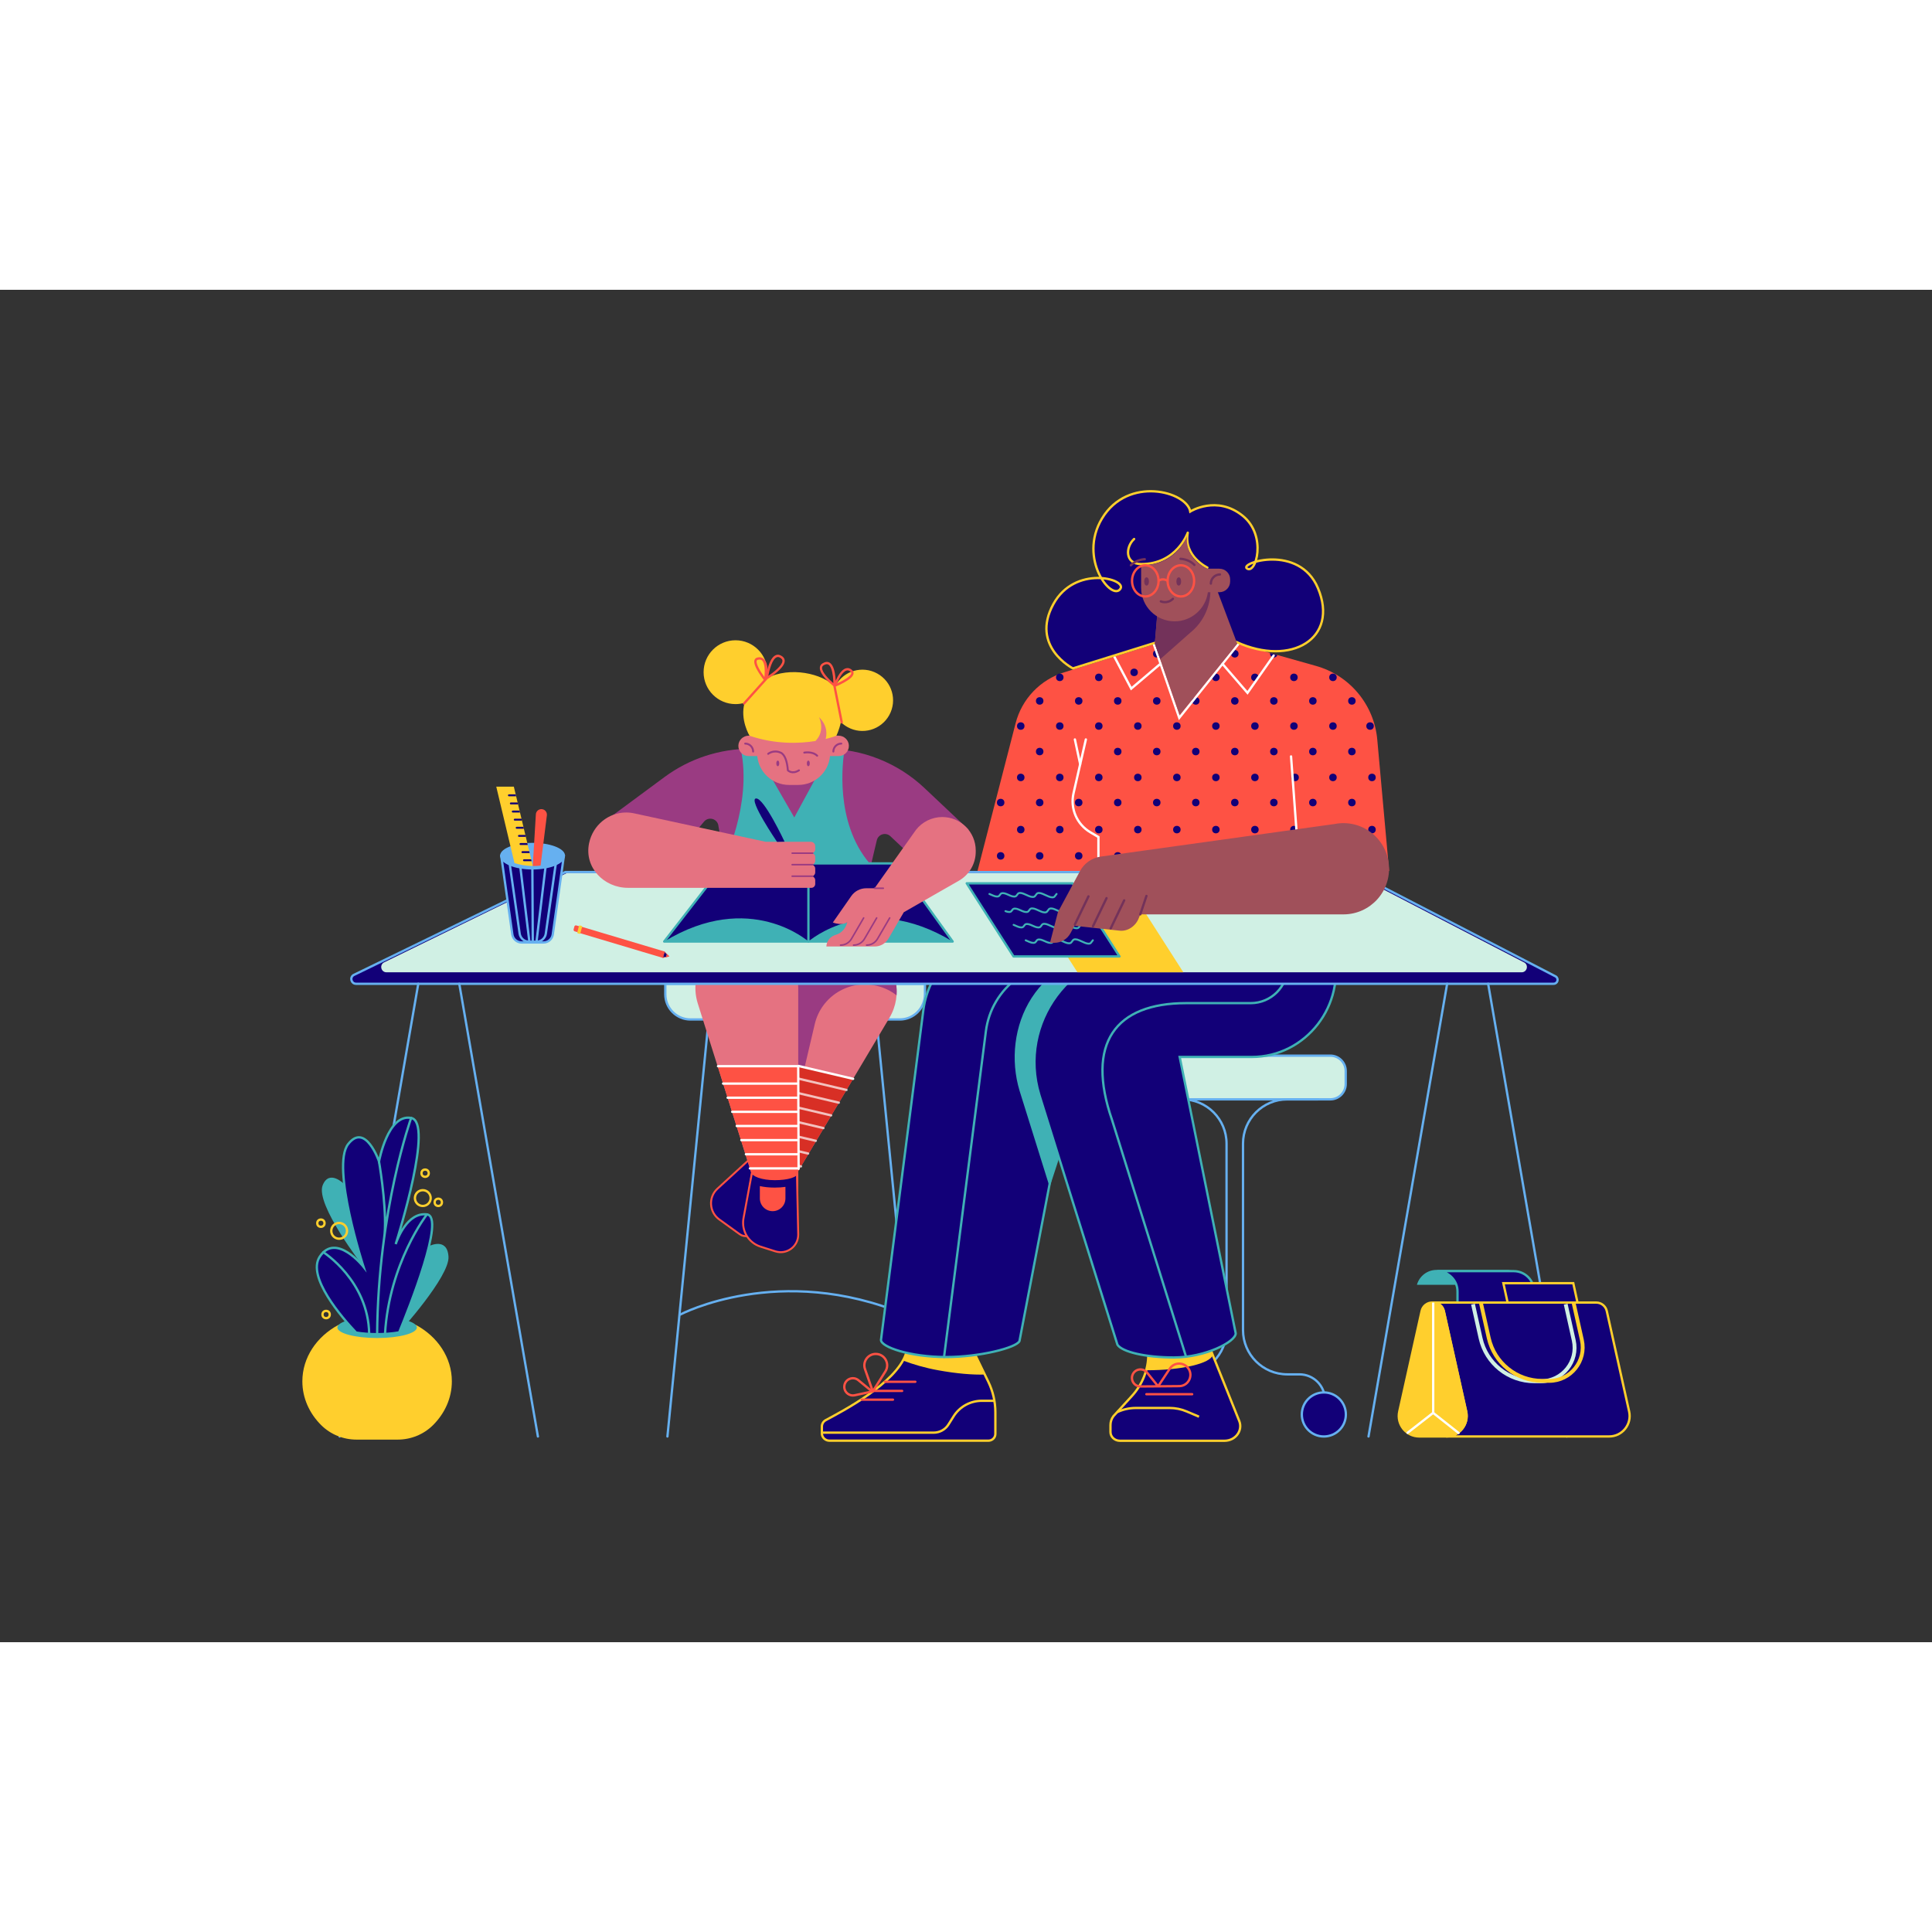 <svg xmlns="http://www.w3.org/2000/svg"   viewBox="0 0 5000 3500" width="288" height="288"><rect x="0" y="0" width="5000" height="3500" fill="#333333" stroke="none"/><line x1="1834" x2="1727.3" y1="1888.4" y2="2967.6" fill="none" stroke="#66b0f0" stroke-linecap="round" stroke-miterlimit="10" stroke-width="6" class="colorStroke66b0f0 svgStroke"/><line x1="2268.3" x2="2375" y1="1888.4" y2="2967.6" fill="none" stroke="#66b0f0" stroke-linecap="round" stroke-miterlimit="10" stroke-width="6" class="colorStroke66b0f0 svgStroke"/><path fill="none" stroke="#66b0f0" stroke-linecap="round" stroke-miterlimit="10" stroke-width="6" d="M1760.6,2652c0,0,257-135.7,582,0" class="colorStroke66b0f0 svgStroke"/><path fill="#d0f0e4" stroke="#66b0f0" stroke-linejoin="round" stroke-miterlimit="10" stroke-width="6" d="M2328.6,1888.4H1787c-36,0-65.2-29.2-65.2-65.2V1796h672v27.1C2393.8,1859.2,2364.6,1888.4,2328.6,1888.4z" class="colord0f0e4 svgShape colorStroke66b0f0 svgStroke"/><path fill="none" stroke="#9a3b82" stroke-linecap="round" stroke-miterlimit="10" stroke-width="3" d="M1943.7,2282.1l-19.8,22.3c-12.1,13.7-10.9,34.6,2.8,46.7c6.8,6.1,15.5,8.8,23.9,8.3     c8.5-0.5,16.7-4.2,22.8-11.1l21-23.6c0-0.1,0.1-6.1,0.1-6.2c-9.4-5.1-20.4-6.9-31.3-16.6      C1955.8,2295.3,1949.2,2288.6,1943.7,2282.1z" class="colorStroke9a3b82 svgStroke"/><path fill="#120078" stroke="#fe5244" stroke-miterlimit="10" stroke-width="5" d="M1856.8,2326.3l95.5-87.5l111.1,39.8l-110.2,158.7c-8.8,12.7-26.4,15.7-39,6.7l-52.9-38.2      C1835.1,2386.7,1832.8,2348.2,1856.8,2326.3z" class="colorfff svgShape colorStrokefe5244 svgStroke"/><path fill="#e57281" d="M2317.9,1789.7c6.3,30.8,1.8,64.3-16,94.3l-234.8,394.5l0,0l0,0c-2.2,8.9-30.5,10.3-63.1,2.6      c-32.7-7.7-57.4-21.4-55.3-30.3l109.3-465.1c16.8-71.5,88.4-115.9,160-99.1C2271.4,1699.2,2308,1741.2,2317.9,1789.7z" class="colore57281 svgShape"/><path fill="#9a3b82" d="M2320.3,1825.9c-14.6-11.5-32-20.1-51.7-24.7c-71.5-16.8-143.1,27.5-160,99.1l-90.2,383.8      c-4.7-0.7-9.5-1.7-14.5-2.9c-32.7-7.7-57.4-21.4-55.3-30.3l109.3-465.1c16.8-71.5,88.4-115.9,160-99.1      c53.4,12.6,90,54.6,100,103.1C2320.4,1801.5,2321.2,1813.7,2320.3,1825.9z" class="color9a3b82 svgShape"/><path fill="#d82f25" d="M2008.8,1995.2l-60.1,255.6c-2.1,8.9,22.6,22.7,55.3,30.3c32.7,7.7,61,6.3,63.1-2.6l0,0l140.8-236.5      L2008.8,1995.2z" class="colord82f25 svgShape"/><line x1="2207.9" x2="2008.8" y1="2042" y2="1995.2" fill="none" stroke="#ffffff" stroke-linecap="round" stroke-miterlimit="10" stroke-width="6" class="colorStrokefff svgStroke"/><line x1="2002.1" x2="2190.8" y1="2026.4" y2="2070.8" fill="none" stroke="#ffffff" stroke-linecap="round" stroke-miterlimit="10" stroke-width="6" opacity=".7" class="colorStrokefff svgStroke"/><line x1="1993.7" x2="2170.9" y1="2062" y2="2103.7" fill="none" stroke="#ffffff" stroke-linecap="round" stroke-miterlimit="10" stroke-width="6" opacity=".7" class="colorStrokefff svgStroke"/><line x1="1985.3" x2="2151" y1="2097.7" y2="2136.6" fill="none" stroke="#ffffff" stroke-linecap="round" stroke-miterlimit="10" stroke-width="6" opacity=".7" class="colorStrokefff svgStroke"/><line x1="1977" x2="2131.1" y1="2133.3" y2="2169.5" fill="none" stroke="#ffffff" stroke-linecap="round" stroke-miterlimit="10" stroke-width="6" opacity=".7" class="colorStrokefff svgStroke"/><line x1="1968.6" x2="2111.3" y1="2168.9" y2="2202.4" fill="none" stroke="#ffffff" stroke-linecap="round" stroke-miterlimit="10" stroke-width="6" opacity=".7" class="colorStrokefff svgStroke"/><line x1="1960.2" x2="2091.4" y1="2204.5" y2="2235.3" fill="none" stroke="#ffffff" stroke-linecap="round" stroke-miterlimit="10" stroke-width="6" opacity=".7" class="colorStrokefff svgStroke"/><line x1="1951.8" x2="2073" y1="2240.1" y2="2268.6" fill="none" stroke="#ffffff" stroke-linecap="round" stroke-miterlimit="10" stroke-width="6" opacity=".7" class="colorStrokefff svgStroke"/><g fill="#000000" class="color000 svgShape"><path fill="#e57281" d="M2065.8,2445.3v-638.2c0-73.5-59.6-133-133-133h0c-89.9,0-153.9,87.2-126.9,173l138.3,437.8l-20.2,119.1     c-5.3,31.8,13.6,62.7,44.3,72.4l38.4,12.2C2035.9,2497.8,2065.8,2476,2065.8,2445.3z" class="colore57281 svgShape"/><path fill="#fe5244" d="M2065.8,2012.3v272.6c0,9.2-27.2,16.9-60.8,16.9c-33.5,0-60.8-7.8-60.8-17v0l-85.9-272.5H2065.8z" class="colorfe5244 svgShape"/><polyline fill="none" stroke="#fff" stroke-linecap="round" stroke-miterlimit="10" stroke-width="6" points="1858.2 2009.3 2065.8 2009.3 2066.8 2274.9"/><path fill="#120078" stroke="#fe5244" stroke-miterlimit="10" stroke-width="5" d="M1924,2403.9c-5.3,31.8,13.6,62.7,44.3,72.4l38.4,12.2c29.2,9.3,59.1-12.5,59.1-43.2l-3.4-160.4     c0,9.2-23.8,16.9-57.3,16.9c-33.5,0-58.5-10.1-58.6-19.3L1924,2403.9z" class="colorfff svgShape colorStrokefe5244 svgStroke"/><path fill="#fe5244" d="M2032.7,2321.6v29.8c0,18.3-14.8,33.1-33.1,33.1c-9.1,0-17.4-3.7-23.4-9.7c-6-6-9.7-14.3-9.7-23.4v-31.6     c0-0.1,0-0.1,0-0.2c10.5,2.4,23.9,3.9,38.4,3.9C2015,2323.5,2024.4,2322.8,2032.7,2321.6z" class="colorfe5244 svgShape"/><line x1="2062.7" x2="1871.3" y1="2054.3" y2="2054.3" fill="none" stroke="#ffffff" stroke-linecap="round" stroke-miterlimit="10" stroke-width="6" class="colorStrokefff svgStroke"/><line x1="2062.7" x2="1883.1" y1="2090.9" y2="2090.9" fill="none" stroke="#ffffff" stroke-linecap="round" stroke-miterlimit="10" stroke-width="6" class="colorStrokefff svgStroke"/><line x1="2062.7" x2="1894.9" y1="2127.4" y2="2127.4" fill="none" stroke="#ffffff" stroke-linecap="round" stroke-miterlimit="10" stroke-width="6" class="colorStrokefff svgStroke"/><line x1="2062.7" x2="1906.7" y1="2164" y2="2164" fill="none" stroke="#ffffff" stroke-linecap="round" stroke-miterlimit="10" stroke-width="6" class="colorStrokefff svgStroke"/><line x1="2062.7" x2="1918.6" y1="2200.6" y2="2200.6" fill="none" stroke="#ffffff" stroke-linecap="round" stroke-miterlimit="10" stroke-width="6" class="colorStrokefff svgStroke"/><line x1="2062.7" x2="1930.4" y1="2237.2" y2="2237.2" fill="none" stroke="#ffffff" stroke-linecap="round" stroke-miterlimit="10" stroke-width="6" class="colorStrokefff svgStroke"/><line x1="2062.7" x2="1940.7" y1="2273.8" y2="2273.8" fill="none" stroke="#ffffff" stroke-linecap="round" stroke-miterlimit="10" stroke-width="6" class="colorStrokefff svgStroke"/></g><g fill="#000000" class="color000 svgShape"><path fill="none" stroke="#66b0f0" stroke-linecap="round" stroke-miterlimit="10" stroke-width="6" d="M2979.8,2095.1h79.9c63.3,0,114.6,51.3,114.6,114.6v482.5c0,63.3-51.3,114.6-114.6,114.6h-31.4     c-36.5,0-66.1,29.6-66.1,66.1" class="colorStroke66b0f0 svgStroke"/><circle cx="2965.2" cy="2910.6" r="57" fill="#120078" stroke="#66b0f0" stroke-linejoin="round" stroke-miterlimit="10" stroke-width="6" class="colorfff svgShape colorStroke66b0f0 svgStroke"/><path fill="#d0f0e4" stroke="#66b0f0" stroke-linejoin="round" stroke-miterlimit="10" stroke-width="6" d="M2954,2095.1h488.9c22,0,39.8-17.8,39.8-39.8v-33.5c0-22-17.8-39.8-39.8-39.8H2954    c-25.3,0-45.8,20.5-45.8,45.8v21.4C2908.2,2074.6,2928.7,2095.1,2954,2095.1z" class="colord0f0e4 svgShape colorStroke66b0f0 svgStroke"/><g fill="#000000" class="color000 svgShape"><path fill="none" stroke="#66b0f0" stroke-linecap="round" stroke-miterlimit="10" stroke-width="6" d="M3411.4,2095.1h-79.9c-63.3,0-114.6,51.3-114.6,114.6v482.5c0,63.3,51.3,114.6,114.6,114.6h31.4     c36.5,0,66.1,29.6,66.1,66.1" class="colorStroke66b0f0 svgStroke"/><circle cx="3426.1" cy="2910.6" r="57" fill="#120078" stroke="#66b0f0" stroke-linejoin="round" stroke-miterlimit="10" stroke-width="6" class="colorfff svgShape colorStroke66b0f0 svgStroke"/></g><g fill="#000000" class="color000 svgShape"><path fill="#120078" stroke="#ffcf2d" stroke-miterlimit="10" stroke-width="6" d="M2521.6,2752l36,73.7c12.1,24.8,18.4,51.9,18.4,79.3v55.9c0,9.7-8.1,17.6-18.1,17.6h-411.2       c-10.9,0-19.7-8.6-19.7-19.2v-17.3c0-7,3.9-13.4,10.2-16.8c42.7-22.9,180.6-94.5,207.3-171L2521.6,2752z" class="colorfff svgShape colorStrokeffcf2d svgStroke"/><path fill="#120078" stroke="#ffcf2d" stroke-miterlimit="10" stroke-width="6" d="M2573.5,2875.2h-32.2c-29.8,0-57.5,15.1-73.1,39.8l-13.7,21.8c-8.2,13-22.7,20.9-38.3,20.9h-289" class="colorfff svgShape colorStrokeffcf2d svgStroke"/><path fill="#ffcf2d" d="M2548.6,2807.3c-30.9,1-71.9-2.2-121.4-11.2c-32.5-5.9-63.4-14.9-90.3-25c3.1-5.6,5.6-11.2,7.6-16.8       l177.1-2.3L2548.6,2807.3z" class="colorffcf2d svgShape"/><path fill="none" stroke="#fe5244" stroke-linecap="round" stroke-linejoin="round" stroke-miterlimit="10" stroke-width="6" d="M2258.8 2850.9l32.6-51.7c12.2-19.3-1.3-44.6-24.1-45.2l0 0c-20.6-.6-35.5 19.7-28.7 39.2L2258.8 2850.9zM2257 2851.2l-35.6-29.3c-13.3-10.9-33.5-3.3-36.1 13.8l0 0c-2.4 15.4 11.4 28.4 26.6 25.2L2257 2851.2z" class="colorStrokefe5244 svgStroke"/><line x1="2253.8" x2="2334.7" y1="2849.7" y2="2849.7" fill="none" stroke="#fe5244" stroke-linecap="round" stroke-linejoin="round" stroke-miterlimit="10" stroke-width="6" class="colorStrokefe5244 svgStroke"/><line x1="2230.2" x2="2311" y1="2872.3" y2="2872.3" fill="none" stroke="#fe5244" stroke-linecap="round" stroke-linejoin="round" stroke-miterlimit="10" stroke-width="6" class="colorStrokefe5244 svgStroke"/><line x1="2290.1" x2="2368.9" y1="2826" y2="2826" fill="none" stroke="#fe5244" stroke-linecap="round" stroke-linejoin="round" stroke-miterlimit="10" stroke-width="6" class="colorStrokefe5244 svgStroke"/><path fill="#120078" stroke="#3fb1b5" stroke-linecap="round" stroke-miterlimit="10" stroke-width="6" d="M3002.3,1721.3l-185.5,70.2l-178.4,929.1c-7.2,17-101.8,41.4-190.1,41.4c-93,0-168.3-25.9-168.3-44.2     l109.6-853.4c14.3-112.6,110.1-197.1,223.7-197.1h385.5l1.8,53.9L3002.3,1721.3z" class="colorfff svgShape colorStroke3fb1b5 svgStroke"/><path fill="none" stroke="#3fb1b5" stroke-linecap="round" stroke-miterlimit="10" stroke-width="6" d="M2443.2,2761.8l108.2-842.5c14.1-111.2,114.9-196.6,280.8-196.6" class="colorStroke3fb1b5 svgStroke"/><path fill="#3fb1b5" d="M2916.2,1711.3L2716.5,2322l-77.8-248.8C2590.7,1914.1,2677.2,1711.3,2916.2,1711.3z" class="color3fb1b5 svgShape"/><g fill="#000000" class="color000 svgShape"><path fill="#120078" stroke="#ffcf2d" stroke-miterlimit="10" stroke-width="6" d="M3135.2,2748.3l71.9,179.1c10,24.8-9.7,51.3-38.1,51.3h-270.8c-13.4,0-24.3-10.1-24.3-22.7v-18       c0-8.2,2.6-16.1,7.6-22.9l47.5-51.9c27.7-30.2,42.9-68.7,42.9-108.4v-0.5L3135.2,2748.3z" class="colorfff svgShape colorStrokeffcf2d svgStroke"/><path fill="#120078" stroke="#ffcf2d" stroke-miterlimit="10" stroke-width="6" d="M2891.5,2904.5c15-7,31.5-10.7,48.3-10.7h86.9c15.4,0,30.6,3.1,44.6,9.1l31.8,13.5" class="colorfff svgShape colorStrokeffcf2d svgStroke"/><path fill="#ffcf2d" d="M3138.6,2756.5c-5.6,22.1-79.9,39.7-170.7,39.7h-1.5c3.7-13.5,5.6-27.4,5.6-41.5v-0.5l163.3-5.9       L3138.6,2756.5z" class="colorffcf2d svgShape"/><g fill="#000000" class="color000 svgShape"><path fill="none" stroke="#fe5244" stroke-linejoin="round" stroke-miterlimit="10" stroke-width="6" d="M2997.2 2837.8l54.7-.5c22.6-.3 36.3-25 24.6-44.3l0 0c-10.6-17.5-35.4-18.9-47.9-2.7L2997.2 2837.8zM2997.2 2837.8l-28.6-35.5c-10.7-13.3-31.8-9.9-37.7 6.1v0c-5.4 14.4 5.3 29.8 20.7 29.7L2997.2 2837.8z" class="colorStrokefe5244 svgStroke"/></g><line x1="2966.8" x2="3085.3" y1="2858.2" y2="2858.2" fill="none" stroke="#fe5244" stroke-linecap="round" stroke-linejoin="round" stroke-miterlimit="10" stroke-width="6" class="colorStrokefe5244 svgStroke"/><g fill="#000000" class="color000 svgShape"><path fill="#120078" stroke="#3fb1b5" stroke-linecap="round" stroke-miterlimit="10" stroke-width="6" d="M3198,2700.7c0,21.7-78.4,62.4-160.2,62.4c-73.5,0-134.4-14.6-145.9-33.1l-202.2-646.8      c-56.1-185.7,82.9-372.9,276.8-372.9h33.2l-4.7-166.8h415.2l40.9,169.7c33,137-70.8,272.2-211.7,272.2h-186.4L3198,2700.7z" class="colorfff svgShape colorStroke3fb1b5 svgStroke"/><path fill="none" stroke="#3fb1b5" stroke-linecap="round" stroke-miterlimit="10" stroke-width="6" d="M3069.1,2760L2878,2148.6c-68.7-198.5,8.4-302.5,191.7-302.5h167.1c52.9,0,95.8-42.9,95.8-95.8v-206.4" class="colorStroke3fb1b5 svgStroke"/></g></g></g></g><g fill="#000000" class="color000 svgShape"><path fill="#120078" stroke="#66b0f0" stroke-linejoin="round" stroke-miterlimit="10" stroke-width="6" d="M4020.7,1796H921.4c-12.2,0-16.8-16-6.5-22.5l548-266.6h2041l522.4,270.2   C4034.9,1782.8,4030.9,1796,4020.7,1796z" class="colorfff svgShape colorStroke66b0f0 svgStroke"/><path fill="#d0f0e4" d="M3938,1766.3H1000.2c-13.6,0-18.8-17.9-7.2-25.2l472.9-231.2h2033.3l446.3,231.4   C3956.7,1748.7,3951.5,1766.3,3938,1766.3z" class="colord0f0e4 svgShape"/><line x1="1082.5" x2="879" y1="1796" y2="2967.6" fill="none" stroke="#66b0f0" stroke-linecap="round" stroke-miterlimit="10" stroke-width="6" class="colorStroke66b0f0 svgStroke"/><line x1="1188.6" x2="1392.1" y1="1796" y2="2967.6" fill="none" stroke="#66b0f0" stroke-linecap="round" stroke-miterlimit="10" stroke-width="6" class="colorStroke66b0f0 svgStroke"/><g fill="#000000" class="color000 svgShape"><line x1="3745.2" x2="3541.7" y1="1796" y2="2967.6" fill="none" stroke="#66b0f0" stroke-linecap="round" stroke-miterlimit="10" stroke-width="6" class="colorStroke66b0f0 svgStroke"/><line x1="3851.3" x2="4054.8" y1="1796" y2="2967.6" fill="none" stroke="#66b0f0" stroke-linecap="round" stroke-miterlimit="10" stroke-width="6" class="colorStroke66b0f0 svgStroke"/></g></g><g fill="#000000" class="color000 svgShape"><path fill="#120078" stroke="#66b0f0" stroke-linejoin="round" stroke-miterlimit="10" stroke-width="6" d="M1459.4,1464.2l-28.8,203.9c-1.7,12.1-12,21-24.2,21h-56.3c-12.2,0-22.5-9-24.2-21l-28.8-203.9   c0,18.3,36.3,33.1,81.1,33.1C1423.1,1497.3,1459.4,1482.4,1459.4,1464.2z" class="colorfff svgShape colorStroke66b0f0 svgStroke"/><path fill="#66b0f0" d="M1441.3,1486l-25.7,180.5c-1.9,13.5-13.6,23.6-27.2,23.6h-19.3c-13.6,0-25.3-10.1-27.2-23.6l-25.7-180    c2,0.9,4.2,1.7,6.4,2.5l25.2,176.7c1.4,9.7,9.2,17.2,18.8,18.3c0.8,0.1,1.6,0.2,2.5,0.2h19.3c1.2,0,2.4-0.1,3.5-0.3    c9.1-1.5,16.4-8.8,17.7-18.2l25.2-177.1C1437.2,1487.8,1439.3,1486.9,1441.3,1486z" class="color66b0f0 svgShape"/><path fill="#66b0f0" d="M1414.8 1494l-22.9 189.9-.3 2.6c-.2 1.5-1.5 2.6-3 2.6-.1 0-.2 0-.4 0-1.7-.2-2.8-1.7-2.6-3.3l.2-1.6 22.8-189.1C1410.8 1494.7 1412.8 1494.3 1414.8 1494zM1370.3 1689.1c-.1 0-.2 0-.4 0-1.5 0-2.8-1.1-3-2.6l-.3-2.5-22.9-189.6c2 .4 4.1.7 6.2 1l22.8 188.8.2 1.6C1373.1 1687.4 1371.9 1688.9 1370.3 1689.1z" class="color66b0f0 svgShape"/><path fill="#66b0f0" d="M1462.3,1464.2c0,8.4-7.9,16-20.9,21.9c-2,0.9-4.2,1.8-6.4,2.6c-6,2.1-12.7,4-20.1,5.4    c-2,0.4-4.1,0.7-6.2,1.1c-8.7,1.3-18.2,2.1-28.1,2.2c-0.8,0-1.5,0-2.3,0c-1.1,0-2.2,0-3.3,0c-8.8-0.1-17.2-0.8-25-1.9    c-2.1-0.3-4.1-0.6-6.2-1c-7.7-1.4-14.8-3.2-21.1-5.4c-2.2-0.8-4.4-1.6-6.4-2.5c-13.7-5.9-22-13.7-22-22.3c0-0.7,0.1-1.4,0.2-2.1    c2.8-17.3,39.2-30.9,83.8-30.9c44.6,0,81.1,13.7,83.8,30.9C1462.2,1462.8,1462.3,1463.5,1462.3,1464.2z" class="color66b0f0 svgShape"/><path fill="#66b0f0" d="M1381.8,1683.5c0,0.2,0,0.5-0.1,0.7c-0.3,1.3-1.5,2.3-2.9,2.3h0c-1.4,0-2.6-1-2.9-2.3    c-0.1-0.2-0.1-0.4-0.1-0.6l-1-185.2c0-0.4,0.1-0.7,0.2-1.1c1.1,0,2.2,0,3.3,0c0.8,0,1.6,0,2.3,0c0.1,0.3,0.2,0.6,0.2,1    L1381.8,1683.5z" class="color66b0f0 svgShape"/><path fill="#ffcf2d" d="M1378.8,1491.2c-17.8-0.5-34.1-3.2-47.3-7.5l-47.2-197.9h45.5L1378.8,1491.2z" class="colorffcf2d svgShape"/><path fill="#120078" d="M1335.7 1310.8h-18.6c-1.4 0-2.5-1.1-2.5-2.5 0-1.4 1.1-2.5 2.5-2.5h17.4L1335.7 1310.8zM1340.7 1331.8h-18.6c-1.4 0-2.5-1.1-2.5-2.5 0-1.4 1.1-2.5 2.5-2.5h17.4L1340.7 1331.8zM1345.7 1352.8h-18.6c-1.4 0-2.5-1.1-2.5-2.5 0-1.4 1.1-2.5 2.5-2.5h17.4L1345.7 1352.8zM1350.8 1373.8h-18.6c-1.4 0-2.5-1.1-2.5-2.5 0-1.4 1.1-2.5 2.5-2.5h17.4L1350.8 1373.8zM1355.8 1394.8h-18.6c-1.4 0-2.5-1.1-2.5-2.5 0-1.4 1.1-2.5 2.5-2.5h17.4L1355.8 1394.8zM1360.8 1415.8h-17.7c-1.4 0-2.5-1.1-2.5-2.5 0-1.4 1.1-2.5 2.5-2.5h16.5L1360.8 1415.8zM1365.8 1436.8h-18.7c-1.4 0-2.5-1.1-2.5-2.5 0-1.4 1.1-2.5 2.5-2.5h17.5L1365.8 1436.8zM1370.8 1457.8h-18.7c-1.4 0-2.5-1.1-2.5-2.5 0-1.4 1.1-2.5 2.5-2.5h17.5L1370.8 1457.8zM1375.8 1478.7c-.2.1-.4.1-.7.1h-19c-1.4 0-2.5-1.1-2.5-2.5 0-1.4 1.1-2.5 2.5-2.5h18.5L1375.8 1478.7z" class="colorfff svgShape"/><g fill="#000000" class="color000 svgShape"><path fill="#fe5244" d="M1720.3,1713.2C1720.3,1713.2,1720.2,1713.3,1720.3,1713.2l-4.2,15.3c-0.1,0.4-0.4,0.6-0.7,0.5l-216-64.5      c-0.3-0.1-0.4-0.5-0.3-0.8l4.1-15.2c0-0.2,0.2-0.3,0.3-0.4s0.3-0.1,0.4-0.1l216,64.5c0.1,0,0.2,0.2,0.3,0.3      C1720.3,1712.9,1720.3,1713.1,1720.3,1713.2z" class="colorfe5244 svgShape"/><path fill="#ffcf2d" d="M1506.4,1648.9l-4.4,16.3c-0.3,1.1-1.2,1.8-2.1,1.6l-4.9-1.5c-0.8-0.2-1.3-1.4-1-2.5l4.4-16.3      c0.3-1.1,1.2-1.8,2.1-1.6l4.9,1.5C1506.2,1646.6,1506.7,1647.7,1506.4,1648.9z" class="colorffcf2d svgShape"/><path fill="#fe5244" d="M1486.5,1647.7l-2,7.6c-0.6,2.1,0.7,4.3,2.9,5l6.9,2l4.1-15.3l-6.9-2      C1489.3,1644.4,1487.1,1645.6,1486.5,1647.7z" class="colorfe5244 svgShape"/><polygon fill="#120078" points="1719.7 1713.1 1726.2 1719.7 1731.2 1724.8 1724.4 1726.4 1715.6 1728.4" class="colorfff svgShape"/><path fill="#fe5244" d="M1731.7,1724.9C1731.7,1724.9,1731.7,1724.9,1731.7,1724.9c-0.1,0.4-0.3,0.6-0.5,0.6l-15.6,3.6      c-0.2,0-0.4,0-0.5-0.2c-0.1-0.2-0.1-0.4-0.1-0.6l4.1-15.2c0.1-0.2,0.2-0.4,0.4-0.5c0.2-0.1,0.4-0.1,0.5,0.1l11.5,11.7      C1731.7,1724.4,1731.8,1724.6,1731.7,1724.9z M1716.4,1727.5l13.5-3.1l-9.9-10.1L1716.4,1727.5z" class="colorfe5244 svgShape"/><g fill="#000000" class="color000 svgShape"><polygon fill="#f0e1d4" points="1726.2 1719.7 1731.2 1724.8 1724.4 1726.4" class="colorf0e1d4 svgShape"/><path fill="#fe5244" d="M1731.7,1724.9C1731.7,1724.9,1731.7,1724.9,1731.7,1724.9c-0.1,0.4-0.3,0.6-0.5,0.6l-6.8,1.6      c-0.2,0-0.4,0-0.5-0.2c-0.1-0.2-0.1-0.4-0.1-0.6l1.8-6.6c0.1-0.2,0.2-0.4,0.4-0.5c0.2-0.1,0.4-0.1,0.5,0.1l5,5.1      C1731.7,1724.4,1731.8,1724.6,1731.7,1724.9z" class="colorfe5244 svgShape"/></g></g><path fill="#fe5244" d="M1415.4,1358.3c0,0.6,0,1.3-0.1,1.9l-16.3,130c-6.5,0.7-13.2,1.1-20.2,1.1l8-133.9c0.5-7.5,6.7-13.4,14.3-13.4   C1409.1,1344,1415.4,1350.5,1415.4,1358.3z" class="colorfe5244 svgShape"/></g><g fill="#000000" class="color000 svgShape"><path fill="#3fb1b5" d="M3667,2575h198.2c6.2-22.2,26.5-38.5,50.7-38.5h-198.2C3693.5,2536.5,3673.2,2552.8,3667,2575z" class="color3fb1b5 svgShape"/><path fill="#120078" stroke="#3fb1b5" stroke-linecap="round" stroke-miterlimit="10" stroke-width="6" d="M3719.4,2539.7c29,0,52.6,23.6,52.6,52.6v52.6h198.2v-52.6c0-29.1-23.6-52.6-52.6-52.6H3719.4z" class="colorfff svgShape colorStroke3fb1b5 svgStroke"/><polygon fill="#120078" stroke="#ffcf2d" stroke-miterlimit="10" stroke-width="6" points="4071.6 2570.9 3890.7 2570.9 3901.7 2621.1 4082.6 2621.1" class="colorfff svgShape colorStrokeffcf2d svgStroke"/><path fill="#120078" stroke="#ffcf2d" stroke-miterlimit="10" stroke-width="6" d="M4164.5,2967.5h-421.9c33.9,0,59.1-31.4,51.7-64.5l-57.9-260.1c-2.8-12.8-14.2-21.9-27.3-21.9h421.9   c13.1,0,24.4,9.1,27.3,21.9l57.9,260.1C4223.6,2936.1,4198.4,2967.5,4164.5,2967.5z" class="colorfff svgShape colorStrokeffcf2d svgStroke"/><path fill="none" stroke="#d0f0e4" stroke-miterlimit="10" stroke-width="10" d="M4052,2625.1l20.9,93.9c12.1,54.2-29.2,105.7-84.7,105.7h-17.7c-66.6,0-124.2-46.2-138.7-111.2l-19.7-88.4" class="colorStroked0f0e4 svgStroke"/><path fill="none" stroke="#ffcf2d" stroke-linecap="round" stroke-miterlimit="10" stroke-width="10" d="M4073,2624.1l20.9,93.9c12.1,54.2-29.2,105.7-84.7,105.7h-17.7c-66.6,0-124.2-46.2-138.7-111.2l-19.7-88.4" class="colorStrokeffcf2d svgStroke"/><path fill="#ffcf2d" stroke="#ffcf2d" stroke-miterlimit="10" stroke-width="6" d="M3742.6,2967.5h-69.6c-33.9,0-59.1-31.4-51.7-64.5l57.9-260.1c2.8-12.8,14.2-21.9,27.3-21.9h2.8   c13.1,0,24.4,9.1,27.3,21.9l57.9,260.1C3801.7,2936.1,3776.5,2967.5,3742.6,2967.5z" class="colorffcf2d svgShape colorStrokeffcf2d svgStroke"/><line x1="3709.1" x2="3709.1" y1="2621.1" y2="2907.3" fill="none" stroke="#ffffff" stroke-miterlimit="10" stroke-width="6" class="colorStrokefff svgStroke"/><polyline fill="none" stroke="#fff" stroke-linecap="round" stroke-miterlimit="10" stroke-width="6" points="3642.8 2958.1 3709 2906.5 3774.8 2958.5"/></g><g fill="#000000" class="color000 svgShape"><path fill="#3fb1b5" d="M940.7 2528.4c0 0-125.5-161.2-105.6-211 17-42.5 55.7-2.9 55.7-2.9L940.7 2528.4zM1033 2698.2c0 0 130.7-144 127.7-195.8s-50.3-27.5-50.3-27.5L1033 2698.2z" class="color3fb1b5 svgShape"/><path fill="#ffcf2d" d="M1169.4,2824.9c0,43.4-18.4,83-48.6,113.2c-24.3,24.2-57.3,37.6-91.6,37.6H922.7c-34.3,0-67.3-13.4-91.6-37.6   c-30.2-30.1-48.6-69.8-48.6-113.2c0-61.8,37.2-115.9,93-145.9h201C1132.2,2708.9,1169.4,2763.1,1169.4,2824.9z" class="colorffcf2d svgShape"/><ellipse cx="976" cy="2685.5" fill="#3fb1b5" rx="102.9" ry="27.3" class="color3fb1b5 svgShape"/><path fill="#120078" stroke="#3fb1b5" stroke-linecap="round" stroke-miterlimit="10" stroke-width="6" d="M1033,2698.2c-16.3,2.9-35.9,4.6-57,4.6c-20,0-38.7-1.5-54.4-4.1c-37.2-39.5-127.8-144.3-94.3-196.1   c41.8-64.7,113.5,25.9,113.5,25.9s-84.6-259.8-39.8-317.5s79.9,44.8,79.9,44.8s22.6-124.4,83.3-112.5   c57.9,11.4-31.8,299.9-40.2,326.5c4.3-12.8,30.3-83.4,81-76.9C1153,2399,1059.4,2634.1,1033,2698.2z" class="colorfff svgShape colorStroke3fb1b5 svgStroke"/><path fill="none" stroke="#3fb1b5" stroke-linecap="round" stroke-miterlimit="10" stroke-width="6" d="M1064.1 2143.2c0 0-85.6 237.4-88.1 559.6M980.8 2255.7c4.6 25.8 22.1 140.7 13.2 199.4M1104.9 2392.8c0 0-97.6 125.6-108.5 309.4M836.8 2490.7c0 0 116.6 73.9 118.6 211.6" class="colorStroke3fb1b5 svgStroke"/><circle cx="877.7" cy="2435.4" r="20.4" fill="none" stroke="#ffcf2d" stroke-miterlimit="10" stroke-width="6" class="colorStrokeffcf2d svgStroke"/><circle cx="830.5" cy="2415.6" r="9.4" fill="none" stroke="#ffcf2d" stroke-miterlimit="10" stroke-width="6" class="colorStrokeffcf2d svgStroke"/><circle cx="844" cy="2652" r="9.4" fill="none" stroke="#ffcf2d" stroke-miterlimit="10" stroke-width="6" class="colorStrokeffcf2d svgStroke"/><circle cx="1094.2" cy="2350.6" r="20.4" fill="none" stroke="#ffcf2d" stroke-miterlimit="10" stroke-width="6" class="colorStrokeffcf2d svgStroke"/><circle cx="1100.2" cy="2286.2" r="9.4" fill="none" stroke="#ffcf2d" stroke-miterlimit="10" stroke-width="6" class="colorStrokeffcf2d svgStroke"/><circle cx="1134.3" cy="2361.6" r="9.4" fill="none" stroke="#ffcf2d" stroke-miterlimit="10" stroke-width="6" class="colorStrokeffcf2d svgStroke"/></g><g fill="#000000" class="color000 svgShape"><path fill="#fe5244" d="M3203.1,916.2l201.3,56.8c88.1,24.1,152,100.5,160,191.5l30.7,339.5H2529.8l98.4-381.5    c16.1-63.6,64.3-114,127.1-132.9l235.1-73.4H3203.1z" class="colorfe5244 svgShape"/><circle cx="2589.7" cy="1465" r="9.7" fill="#120078" class="colorfff svgShape"/><circle cx="2690.7" cy="1465" r="9.7" fill="#120078" class="colorfff svgShape"/><circle cx="2791.7" cy="1465" r="9.7" fill="#120078" class="colorfff svgShape"/><circle cx="2892.7" cy="1465" r="9.7" fill="#120078" class="colorfff svgShape"/><circle cx="2993.7" cy="1465" r="9.7" fill="#120078" class="colorfff svgShape"/><circle cx="3094.7" cy="1465" r="9.7" fill="#120078" class="colorfff svgShape"/><circle cx="3195.7" cy="1465" r="9.7" fill="#120078" class="colorfff svgShape"/><circle cx="3296.7" cy="1465" r="9.7" fill="#120078" class="colorfff svgShape"/><circle cx="3397.7" cy="1465" r="9.7" fill="#120078" class="colorfff svgShape"/><circle cx="3498.7" cy="1465" r="9.7" fill="#120078" class="colorfff svgShape"/><g fill="#000000" class="color000 svgShape"><circle cx="2641.7" cy="1397" r="9.7" fill="#120078" class="colorfff svgShape"/><circle cx="2742.7" cy="1397" r="9.7" fill="#120078" class="colorfff svgShape"/><circle cx="2843.7" cy="1397" r="9.7" fill="#120078" class="colorfff svgShape"/><circle cx="2944.7" cy="1397" r="9.7" fill="#120078" class="colorfff svgShape"/><circle cx="3045.7" cy="1397" r="9.7" fill="#120078" class="colorfff svgShape"/><circle cx="3146.7" cy="1397" r="9.7" fill="#120078" class="colorfff svgShape"/><circle cx="3247.7" cy="1397" r="9.7" fill="#120078" class="colorfff svgShape"/><circle cx="3348.7" cy="1397" r="9.7" fill="#120078" class="colorfff svgShape"/><circle cx="3449.7" cy="1397" r="9.7" fill="#120078" class="colorfff svgShape"/><circle cx="3550.7" cy="1397" r="9.7" fill="#120078" class="colorfff svgShape"/></g><g fill="#000000" class="color000 svgShape"><circle cx="2589.7" cy="1327" r="9.7" fill="#120078" class="colorfff svgShape"/><circle cx="2690.7" cy="1327" r="9.7" fill="#120078" class="colorfff svgShape"/><circle cx="2791.7" cy="1327" r="9.7" fill="#120078" class="colorfff svgShape"/><circle cx="2892.7" cy="1327" r="9.7" fill="#120078" class="colorfff svgShape"/><circle cx="2993.7" cy="1327" r="9.7" fill="#120078" class="colorfff svgShape"/><circle cx="3094.7" cy="1327" r="9.7" fill="#120078" class="colorfff svgShape"/><circle cx="3195.7" cy="1327" r="9.7" fill="#120078" class="colorfff svgShape"/><circle cx="3296.7" cy="1327" r="9.7" fill="#120078" class="colorfff svgShape"/><circle cx="3397.7" cy="1327" r="9.7" fill="#120078" class="colorfff svgShape"/><circle cx="3498.7" cy="1327" r="9.7" fill="#120078" class="colorfff svgShape"/></g><g fill="#000000" class="color000 svgShape"><circle cx="2641.7" cy="1262" r="9.7" fill="#120078" class="colorfff svgShape"/><circle cx="2742.7" cy="1262" r="9.7" fill="#120078" class="colorfff svgShape"/><circle cx="2843.7" cy="1262" r="9.7" fill="#120078" class="colorfff svgShape"/><circle cx="2944.7" cy="1262" r="9.7" fill="#120078" class="colorfff svgShape"/><circle cx="3045.7" cy="1262" r="9.7" fill="#120078" class="colorfff svgShape"/><circle cx="3146.7" cy="1262" r="9.7" fill="#120078" class="colorfff svgShape"/><circle cx="3247.7" cy="1262" r="9.7" fill="#120078" class="colorfff svgShape"/><circle cx="3351.7" cy="1262" r="9.7" fill="#120078" class="colorfff svgShape"/><circle cx="3449.7" cy="1262" r="9.7" fill="#120078" class="colorfff svgShape"/><circle cx="3550.7" cy="1262" r="9.7" fill="#120078" class="colorfff svgShape"/></g><g fill="#000000" class="color000 svgShape"><circle cx="2690.7" cy="1195" r="9.7" fill="#120078" class="colorfff svgShape"/><circle cx="2892.7" cy="1195" r="9.7" fill="#120078" class="colorfff svgShape"/><circle cx="2993.7" cy="1195" r="9.7" fill="#120078" class="colorfff svgShape"/><circle cx="3094.7" cy="1195" r="9.7" fill="#120078" class="colorfff svgShape"/><circle cx="3195.7" cy="1195" r="9.7" fill="#120078" class="colorfff svgShape"/><circle cx="3296.7" cy="1195" r="9.7" fill="#120078" class="colorfff svgShape"/><circle cx="3397.7" cy="1195" r="9.7" fill="#120078" class="colorfff svgShape"/><circle cx="3498.7" cy="1195" r="9.7" fill="#120078" class="colorfff svgShape"/></g><g fill="#000000" class="color000 svgShape"><circle cx="2641.7" cy="1129" r="9.7" fill="#120078" class="colorfff svgShape"/><circle cx="2742.7" cy="1129" r="9.7" fill="#120078" class="colorfff svgShape"/><circle cx="2843.7" cy="1129" r="9.7" fill="#120078" class="colorfff svgShape"/><circle cx="2944.7" cy="1129" r="9.7" fill="#120078" class="colorfff svgShape"/><circle cx="3045.7" cy="1129" r="9.7" fill="#120078" class="colorfff svgShape"/><circle cx="3146.7" cy="1129" r="9.7" fill="#120078" class="colorfff svgShape"/><circle cx="3247.7" cy="1129" r="9.7" fill="#120078" class="colorfff svgShape"/><circle cx="3348.7" cy="1129" r="9.7" fill="#120078" class="colorfff svgShape"/><circle cx="3449.7" cy="1129" r="9.7" fill="#120078" class="colorfff svgShape"/><circle cx="3545.7" cy="1129" r="9.7" fill="#120078" class="colorfff svgShape"/></g><g fill="#000000" class="color000 svgShape"><circle cx="2690.7" cy="1064" r="9.7" fill="#120078" class="colorfff svgShape"/><circle cx="2791.7" cy="1064" r="9.7" fill="#120078" class="colorfff svgShape"/><circle cx="2892.7" cy="1064" r="9.7" fill="#120078" class="colorfff svgShape"/><circle cx="2993.7" cy="1064" r="9.7" fill="#120078" class="colorfff svgShape"/><circle cx="3094.7" cy="1064" r="9.7" fill="#120078" class="colorfff svgShape"/><circle cx="3195.7" cy="1064" r="9.7" fill="#120078" class="colorfff svgShape"/><circle cx="3296.7" cy="1064" r="9.7" fill="#120078" class="colorfff svgShape"/><circle cx="3397.7" cy="1064" r="9.7" fill="#120078" class="colorfff svgShape"/><circle cx="3498.7" cy="1064" r="9.7" fill="#120078" class="colorfff svgShape"/></g><g fill="#000000" class="color000 svgShape"><circle cx="2993.7" cy="942" r="9.7" fill="#120078" class="colorfff svgShape"/><circle cx="3094.7" cy="942" r="9.7" fill="#120078" class="colorfff svgShape"/><circle cx="3195.7" cy="942" r="9.7" fill="#120078" class="colorfff svgShape"/><path fill="#120078" d="M3305.9,945.2c-1.3,3.8-4.9,6.5-9.2,6.5c-5.3,0-9.7-4.3-9.7-9.7c0-0.7,0.1-1.4,0.2-2.1L3305.9,945.2z" class="colorfff svgShape"/></g><g fill="#000000" class="color000 svgShape"><circle cx="2742.7" cy="1003" r="9.7" fill="#120078" class="colorfff svgShape"/><circle cx="2843.7" cy="1003" r="9.7" fill="#120078" class="colorfff svgShape"/><circle cx="2935.1" cy="990.1" r="9.7" fill="#120078" class="colorfff svgShape"/><circle cx="3045.7" cy="1003" r="9.7" fill="#120078" class="colorfff svgShape"/><circle cx="3146.7" cy="1003" r="9.7" fill="#120078" class="colorfff svgShape"/><circle cx="3247.7" cy="1003" r="9.7" fill="#120078" class="colorfff svgShape"/><circle cx="3348.7" cy="1003" r="9.7" fill="#120078" class="colorfff svgShape"/><circle cx="3449.7" cy="1003" r="9.7" fill="#120078" class="colorfff svgShape"/></g><g fill="#000000" class="color000 svgShape"><line x1="3363.2" x2="3341.2" y1="1506.9" y2="1207.6" fill="none" stroke="#ffffff" stroke-linecap="round" stroke-miterlimit="10" stroke-width="6" class="colorStrokefff svgStroke"/><path fill="none" stroke="#ffffff" stroke-linecap="round" stroke-miterlimit="10" stroke-width="6" d="M2842.7,1506.9v-90.7l-20.8-12.2c-35.1-20.6-52.7-61.5-43.6-101.1l31.9-139.2" class="colorStrokefff svgStroke"/><polyline fill="none" stroke="#fff" stroke-linecap="round" stroke-miterlimit="10" stroke-width="6" points="2985.3 914.8 3051.9 1107.7 3206.4 914.8"/><polyline fill="none" stroke="#fff" stroke-linecap="round" stroke-miterlimit="10" stroke-width="6" points="3163.1 967.3 3228.5 1043.1 3296.2 946.6"/><polyline fill="none" stroke="#fff" stroke-linecap="round" stroke-miterlimit="10" stroke-width="6" points="3003.9 967.3 2927.6 1032.1 2883.1 948"/><line x1="2781.8" x2="2795.5" y1="1163.7" y2="1227.6" fill="none" stroke="#ffffff" stroke-linecap="round" stroke-miterlimit="10" stroke-width="6" class="colorStrokefff svgStroke"/></g><g fill="#000000" class="color000 svgShape"><polygon fill="#ffcf2d" points="3062.5 1766.3 2788.4 1766.3 2667.2 1577 2941.3 1577" class="colorffcf2d svgShape"/><polygon fill="#120078" stroke="#3fb1b5" stroke-linejoin="round" stroke-miterlimit="10" stroke-width="6" points="2897.2 1725.2 2623 1725.2 2501.9 1536 2776 1536" class="colorfff svgShape colorStroke3fb1b5 svgStroke"/><path fill="none" stroke="#3fb1b5" stroke-linecap="round" stroke-miterlimit="10" stroke-width="5" d="M2560.6 1563.6l10.2 4.4c6.8 2.9 12.9 3 15.2.2l3.7-4.7c2.2-2.8 8.4-2.8 15.2.2l10.2 4.4c6.8 2.9 12.9 3 15.2.2l4.1-5.3c2.2-2.8 8.4-2.8 15.2.2l13.5 5.9c6.8 2.9 12.9 3 15.2.2l4.9-6.2c2.2-2.8 8.4-2.8 15.2.2l15.5 6.8c6.8 2.9 12.9 3 15.2.2l5.3-6.8M2602.1 1608c6.8 2.9 12.9 3 15.2.2l3.7-4.7c2.2-2.8 8.4-2.8 15.2.2l10.2 4.4c6.8 2.9 12.9 3 15.2.2l4.1-5.3c2.2-2.8 8.4-2.8 15.2.2l13.5 5.9c6.8 2.9 12.9 3 15.2.2l4.9-6.2c2.2-2.8 8.4-2.8 15.2.2l15.5 6.8c6.8 2.9 12.9 3 15.2.2l5.3-6.8M2623.2 1643.5l10.2 4.4c6.8 2.9 12.9 3 15.2.2l3.7-4.7c2.2-2.8 8.4-2.8 15.2.2l10.2 4.4c6.8 2.9 12.9 3 15.2.2l4.1-5.3c2.2-2.8 8.4-2.8 15.2.2l13.5 5.9c6.8 2.9 12.9 3 15.2.2l4.9-6.2c2.2-2.8 8.4-2.8 15.2.2l15.5 6.8c6.8 2.9 12.9 3 15.2.2l5.3-6.8M2654.5 1683.5l10.2 4.4c6.8 2.9 12.9 3 15.2.2l3.7-4.7c2.2-2.8 8.4-2.8 15.2.2l10.2 4.4c6.8 2.9 12.9 3 15.2.2l4.1-5.3c2.2-2.8 8.4-2.8 15.2.2l13.5 5.9c6.8 2.9 12.9 3 15.2.2l4.9-6.2c2.2-2.8 8.4-2.8 15.2.2l15.5 6.8c6.8 2.9 12.9 3 15.2.2l5.3-6.8" class="colorStroke3fb1b5 svgStroke"/></g><g fill="#000000" class="color000 svgShape"><path fill="#a0505a" d="M2951,1616.4h525.8c69.6,0,124.1-59.9,117.5-129.1v0c-6.6-69.5-71.7-118.2-140.2-104.8l-605.1,84.3    c-22.9,3.2-43,17.1-53.9,37.5l-53.6,99.6c-1.9,2.5-3.2,5.4-4,8.4l-20.1,77.7h11.3c17.5,0,33.7-9.7,41.9-25.2l10.1-18.9l116.3,12.6    c21.8,2.7,42.5-12.2,50.3-32.6L2951,1616.4z" class="colora0505a svgShape"/><line x1="2781.8" x2="2816.9" y1="1642.5" y2="1569.8" fill="none" stroke="#73325a" stroke-linecap="round" stroke-miterlimit="10" stroke-width="6" class="colorStroke73325a svgStroke"/><line x1="2828.6" x2="2863.7" y1="1647.1" y2="1574.4" fill="none" stroke="#73325a" stroke-linecap="round" stroke-miterlimit="10" stroke-width="6" class="colorStroke73325a svgStroke"/><line x1="2874.4" x2="2909.4" y1="1652.8" y2="1580.1" fill="none" stroke="#73325a" stroke-linecap="round" stroke-miterlimit="10" stroke-width="6" class="colorStroke73325a svgStroke"/><line x1="2951" x2="2967" y1="1616.4" y2="1568.7" fill="none" stroke="#73325a" stroke-linecap="round" stroke-miterlimit="10" stroke-width="6" class="colorStroke73325a svgStroke"/></g><g fill="#000000" class="color000 svgShape"><path fill="#120078" stroke="#ffcf2d" stroke-miterlimit="10" stroke-width="6" d="M3080.4,573.8c0,0,68.8-43.2,136,11.3c63.4,51.5,33.8,153,10.6,136c-19.9-14.5,135.2-64,183.8,50.9     c55.1,130.2-69,204.1-210.5,139.7H2995l-218.3,68.1c0,0-110.9-56.4-50.6-166.4c55.7-101.5,188.8-65.3,173.8-40.2     c-21.1,35.2-111.3-76.2-47.9-181.4C2919,480.6,3071.2,522,3080.4,573.8z" class="colorfff svgShape colorStrokeffcf2d svgStroke"/><path fill="none" stroke="#ffcf2d" stroke-linecap="round" stroke-linejoin="round" stroke-miterlimit="10" stroke-width="6" d="M3124.7,718.9c0,0-62.3-29.6-50.8-90.3c0,0-28.5,81.8-120.8,81.2c-42.4-0.3-40.6-44.3-18-64.9" class="colorStrokeffcf2d svgStroke"/><polygon fill="#a0505a" points="3202 915.9 3149.5 776.5 3000.3 776.5 2988.6 915.9 3052.9 1100.7" class="colora0505a svgShape"/><path fill="#73325a" d="M3081.5,886.4l-78.7,69.5l-14.2-40l11.7-139.4h132.2v2.6C3132.4,820.8,3113.7,860.2,3081.5,886.4z" class="color73325a svgShape"/><g fill="#000000" class="color000 svgShape"><path fill="#a0505a" d="M3183.6,749.4v5.6c0,15.2-12.4,27.6-27.6,27.6h-30c-5.6,42.5-42,75.4-86,75.4c-24,0-45.7-9.7-61.4-25.4     c-15.7-15.7-25.4-37.4-25.4-61.4v-58.4c92.3,0.7,118.8-75.2,118.8-75.2c-6.1,57,45.9,81.5,53.8,84.8v-0.6h30.2     C3171.2,721.8,3183.6,734.2,3183.6,749.4z" class="colora0505a svgShape"/><path fill="none" stroke="#73325a" stroke-linecap="round" stroke-miterlimit="10" stroke-width="6" d="M3055.1,696.2c0,0,21.5,0.4,36,15.8" class="colorStroke73325a svgStroke"/><ellipse cx="3050.6" cy="754.8" fill="#73325a" rx="6.1" ry="10.7" class="color73325a svgShape"/><ellipse cx="2967.3" cy="754.8" fill="#73325a" rx="6.1" ry="10.7" class="color73325a svgShape"/><path fill="none" stroke="#73325a" stroke-linecap="round" stroke-miterlimit="10" stroke-width="6" d="M3004.2 806.3c0 0 16.4 7.9 31.3-6.6M3133.7 760.3c0-13 10.6-23.6 23.6-23.6M2962.7 697.2c0 0-21.5.4-36 15.8" class="colorStroke73325a svgStroke"/><g fill="#000000" class="color000 svgShape"><ellipse cx="2964" cy="753.3" fill="none" stroke="#fe5244" stroke-linejoin="round" stroke-miterlimit="10" stroke-width="6" rx="34.3" ry="40.3" class="colorStrokefe5244 svgStroke"/><ellipse cx="3056.1" cy="753.3" fill="none" stroke="#fe5244" stroke-linejoin="round" stroke-miterlimit="10" stroke-width="6" rx="34.3" ry="40.3" class="colorStrokefe5244 svgStroke"/><path fill="none" stroke="#fe5244" stroke-linejoin="round" stroke-miterlimit="10" stroke-width="6" d="M3021.9,753.3c0,0-12.3-8.8-23.6,0" class="colorStrokefe5244 svgStroke"/></g></g></g></g><g fill="#000000" class="color000 svgShape"><path fill="#9a3b82" d="M1941.9,1187.8h194.6c95.2,0,186.9,36.4,256.1,101.7l114.4,107.9l-170,47.5l-32.7-30.8    c-11.9-11.1-31.3-5.3-35.1,10.5l-14.2,59.8h-379.1l-17.2-100.3c-4.7-16.3-25.7-20.8-36.6-7.8l-13.3,15.9l-260.1-4.8l171.3-126.6    C1784.2,1213.4,1862,1187.8,1941.9,1187.8z" class="color9a3b82 svgShape"/><path fill="#3fb1b5" d="M1953.4,1187.8l102.2,177.8l96.3-177.3c11.3,0.6,22.5,1.7,33.6,3.3c-4.4,26.6-26.3,185.6,65,292.8h-379.1    c0,0,76.3-152.9,45.7-296.1L1953.4,1187.8z" class="color3fb1b5 svgShape"/><polygon fill="none" stroke="#9a3b82" stroke-linecap="round" stroke-miterlimit="10" stroke-width="3" points="1719 1686.6 2465.4 1686.6 2320.1 1484.5 1875.9 1484.5" class="colorStroke9a3b82 svgStroke"/><polygon fill="#120078" stroke="#3fb1b5" stroke-linejoin="round" stroke-miterlimit="10" stroke-width="6" points="2465.4 1686.6 1719 1686.6 1875.9 1484.5 2320.1 1484.5" class="colorfff svgShape colorStroke3fb1b5 svgStroke"/><path fill="#3fb1b5" d="M2092.2 1686.6H1719C1940.8 1551.8 2092.2 1686.6 2092.2 1686.6zM2092.2 1686.6h373.2C2243.6 1551.8 2092.2 1686.6 2092.2 1686.6z" class="color3fb1b5 svgShape"/><line x1="2092.2" x2="2092.2" y1="1686.6" y2="1484.5" fill="none" stroke="#3fb1b5" stroke-linecap="round" stroke-miterlimit="10" stroke-width="6" class="colorStroke3fb1b5 svgStroke"/><g fill="#000000" class="color000 svgShape"><path fill="#e57281" d="M2263.3,1548.8l107.2-151.1c16.4-20.9,41.5-33.2,68.1-33.2h0c47.8,0,86.6,38.8,86.6,86.6v3     c0,30.8-16.4,59.3-43,74.8l-143.2,82l-39.6,68.1c-7.4,12.7-20.9,20.5-35.6,20.5h-125.1c0,0-0.4-22.7,24.6-30.3     s29.2-32.3,29.2-32.3s-12.4,9.6-37.1,0.5l47.6-68.3c8.8-12.7,23.3-20.3,38.8-20.3H2263.3z" class="colore57281 svgShape"/><path fill="none" stroke="#9a3b82" stroke-linecap="round" stroke-miterlimit="10" stroke-width="4" d="M2302.5 1625.6l-31.5 54.1c-5.9 10.1-16.6 16.3-28.3 16.3M2268.8 1625.6l-31.5 54.1c-5.9 10.1-16.6 16.3-28.3 16.3M2235.1 1625.6l-31.5 54.1c-5.9 10.1-16.6 16.3-28.3 16.3" class="colorStroke9a3b82 svgStroke"/><line x1="2263.3" x2="2286" y1="1548.8" y2="1548.8" fill="none" stroke="#9a3b82" stroke-linecap="round" stroke-miterlimit="10" stroke-width="4" class="colorStroke9a3b82 svgStroke"/><g fill="#000000" class="color000 svgShape"><path fill="#e57281" d="M2104.8,1456.7c-1,0.6-1,2.1,0,2.7c3,1.7,5,5,5,8.8v9.6c0,3.8-2,7-5,8.8c-1,0.6-1,2.1,0,2.7      c3,1.7,5,5,5,8.8v9.6c0,3.8-2,7-5,8.8c-1,0.6-1,2.1,0,2.7c3,1.7,5,5,5,8.8v9.6c0,5.6-4.4,10.1-9.9,10.1h-474.7      c-62.4,0-113.6-52.9-100.7-115.3c9.8-47.4,50.7-79.7,96.1-79.7c7.3,0,14.8,0.9,22.3,2.6l338.5,73.2h117      c6.3,0,11.4,5.2,11.4,11.6v8C2109.8,1451.6,2107.8,1454.9,2104.8,1456.7z" class="colore57281 svgShape"/><line x1="2103.3" x2="2050.1" y1="1458" y2="1458" fill="none" stroke="#9a3b82" stroke-linecap="round" stroke-miterlimit="10" stroke-width="4" class="colorStroke9a3b82 svgStroke"/><line x1="2103.3" x2="2050.1" y1="1487.8" y2="1487.8" fill="none" stroke="#9a3b82" stroke-linecap="round" stroke-miterlimit="10" stroke-width="4" class="colorStroke9a3b82 svgStroke"/><line x1="2103.3" x2="2050.1" y1="1517.6" y2="1517.6" fill="none" stroke="#9a3b82" stroke-linecap="round" stroke-miterlimit="10" stroke-width="4" class="colorStroke9a3b82 svgStroke"/><path fill="#120078" d="M2011,1428.7c0,0-75.2-110.3-54.5-112.3c20.7-2,73.9,111.8,73.9,111.8L2011,1428.7z" class="colorfff svgShape"/></g></g><g fill="#000000" class="color000 svgShape"><path fill="#e57281" d="M2196.9,1179.7c0.2,7.5-2.8,14.3-7.7,19.2c-4.8,4.8-11.4,7.7-18.6,7.7h-22.5    c-3.9,42-39.1,74.8-82.1,74.8h-24.1c-42.9,0-78.2-32.8-82.1-74.8h-22.6c-7.3,0-13.9-2.9-18.6-7.7c-4.9-4.9-7.9-11.7-7.7-19.2    c0.3-14.4,12.5-25.8,26.9-25.8h21.7V1139c0-18.5,15-33.4,33.4-33.4H2115c18.5,0,33.4,15,33.4,33.4v14.9h21.6    C2184.5,1153.9,2196.6,1165.3,2196.9,1179.7z" class="colore57281 svgShape"/><path fill="none" stroke="#9a3b82" stroke-linecap="round" stroke-miterlimit="10" stroke-width="5" d="M2156.7 1195c0-11.4 9.2-20.6 20.6-20.6M2081.4 1197.8c0 0 20.9-4.2 33.4 8M1988 1200.9c0 0 13.6-11.3 32.4-3 11.2 4.9 16.9 23.8 18.6 45.7 0 0 10.7 11.4 28.7 0M1949.1 1195c0-11.4-9.2-20.6-20.6-20.6" class="colorStroke9a3b82 svgStroke"/><ellipse cx="2012.9" cy="1225.7" fill="#9a3b82" rx="3.8" ry="7.3" class="color9a3b82 svgShape"/><ellipse cx="2091.9" cy="1225.7" fill="#9a3b82" rx="3.8" ry="7.3" class="color9a3b82 svgShape"/><g fill="#000000" class="color000 svgShape"><path fill="#ffcf2d" d="M2301.4,1100.7c-21.2,38.4-69.5,52.3-107.8,31.1c-6.5-3.6-12.3-8-17.4-12.9c-4.5,20.9-11.7,35.2-11.7,35.2     s-10.1,4.1-27.8,8.3c2.2-7.2,7.4-32.8-17.1-56.5c0,0,17,33.7-7.8,60.2c-0.5,0.5-1,1.1-1.4,1.6c-41.6,6.7-103.2,9.2-170.6-13.6     c0,0-25.3-41.6-12.8-85.3c-7.4,2.2-15.3,3.4-23.5,3.4c-45.6,0-82.6-37-82.6-82.6c0-45.6,37-82.6,82.6-82.6     c45.6,0,82.6,37,82.6,82.6c0,5.3-0.5,10.5-1.5,15.6c60-31.2,144.3-12.1,176.2,22c0.5-1.1,1.1-2.1,1.6-3.1     c21.2-38.4,69.5-52.3,107.8-31.1C2308.6,1014,2322.6,1062.3,2301.4,1100.7z" class="colorffcf2d svgShape"/><path fill="#fe5244" d="M2025.2 949.2c-6-4.7-11.8-6-17.4-3.7-8.2 3.3-15.2 14.4-20.7 33.1-.8 2.5-.4 2-1 4.4-.1-15.3-4.2-22.8-10-28.1-4.2-3.8-9.7-4.9-16.3-3.2-3.6 1-6.2 3.2-7.2 6.5-2.2 6.6 1.4 17.4 11.1 32.9 5 8 10.2 15.1 12.8 18.4l-53.1 59.2c-1.1 1.2-1 3.1.2 4.2.6.5 1.3.8 2 .8.8 0 1.6-.3 2.2-1l54.7-61c0 0 .1-.1.1-.1l3.6-4.1h0c2-1.3 11.6-7.2 21.3-15.2 14.9-12.2 22.8-22.6 23.3-31.1C2031.2 956.5 2029.2 952.4 2025.2 949.2zM1958.3 960.1c.3-.9.9-2 3.1-2.6 1.5-.4 2.9-.6 4.2-.6 2.6 0 4.7.8 6.5 2.4 8 7.3 7.6 29.3 6.2 42.8C1967.9 987.9 1955.8 967.8 1958.3 960.1zM2024.9 960.9c-.7 11.9-23.1 29.2-36.5 38.2 3-16 10.3-43.5 21.7-48.1 1-.4 2.1-.6 3.2-.6 2.6 0 5.3 1.2 8.2 3.5C2024 955.9 2025.1 958.1 2024.9 960.9zM2205.7 984.5c-5-4.8-10.3-6.5-15.9-5.1-7.8 1.9-15.6 10-23.1 24.1-1.5 2.8-2.9 5.6-4 8.2-.2-3.8-.5-8.1-1.1-12.6-2.3-18.3-7.2-29.8-14.5-34.1-5.1-3-11.2-2.6-17.9 1.4-4.6 2.7-7.2 6.6-7.5 11.4-1.2 17.2 27.2 41.5 34.9 47.8l18.9 94.4c.3 1.4 1.5 2.4 2.9 2.4.2 0 .4 0 .6-.1 1.6-.3 2.7-1.9 2.3-3.5l-18.4-92c3-1.2 11.8-5 20.9-10 15.6-8.6 23.8-16.1 25.1-22.9C2209.3 991.4 2209.1 987.9 2205.7 984.5zM2156.2 1017.5c-11.5-10-29.4-28.2-28.7-39.4.2-2.8 1.6-5 4.6-6.7 2.9-1.7 5.4-2.5 7.6-2.5 1.5 0 2.9.4 4.2 1.1 5.5 3.2 9.6 13.8 11.6 29.7.8 6.5 1.1 12.7 1.2 17.3C2156.6 1017.1 2156.4 1017.3 2156.2 1017.5zM2203 992.7c-1.5 7.8-21.4 19.1-37 26.1 5.1-12.2 14.9-31.1 25.2-33.6.7-.2 1.4-.3 2.2-.3 2.7 0 5.4 1.3 8.2 3.9C2203.2 990.5 2203.2 991.8 2203 992.7z" class="colorfe5244 svgShape"/></g></g></g></svg>